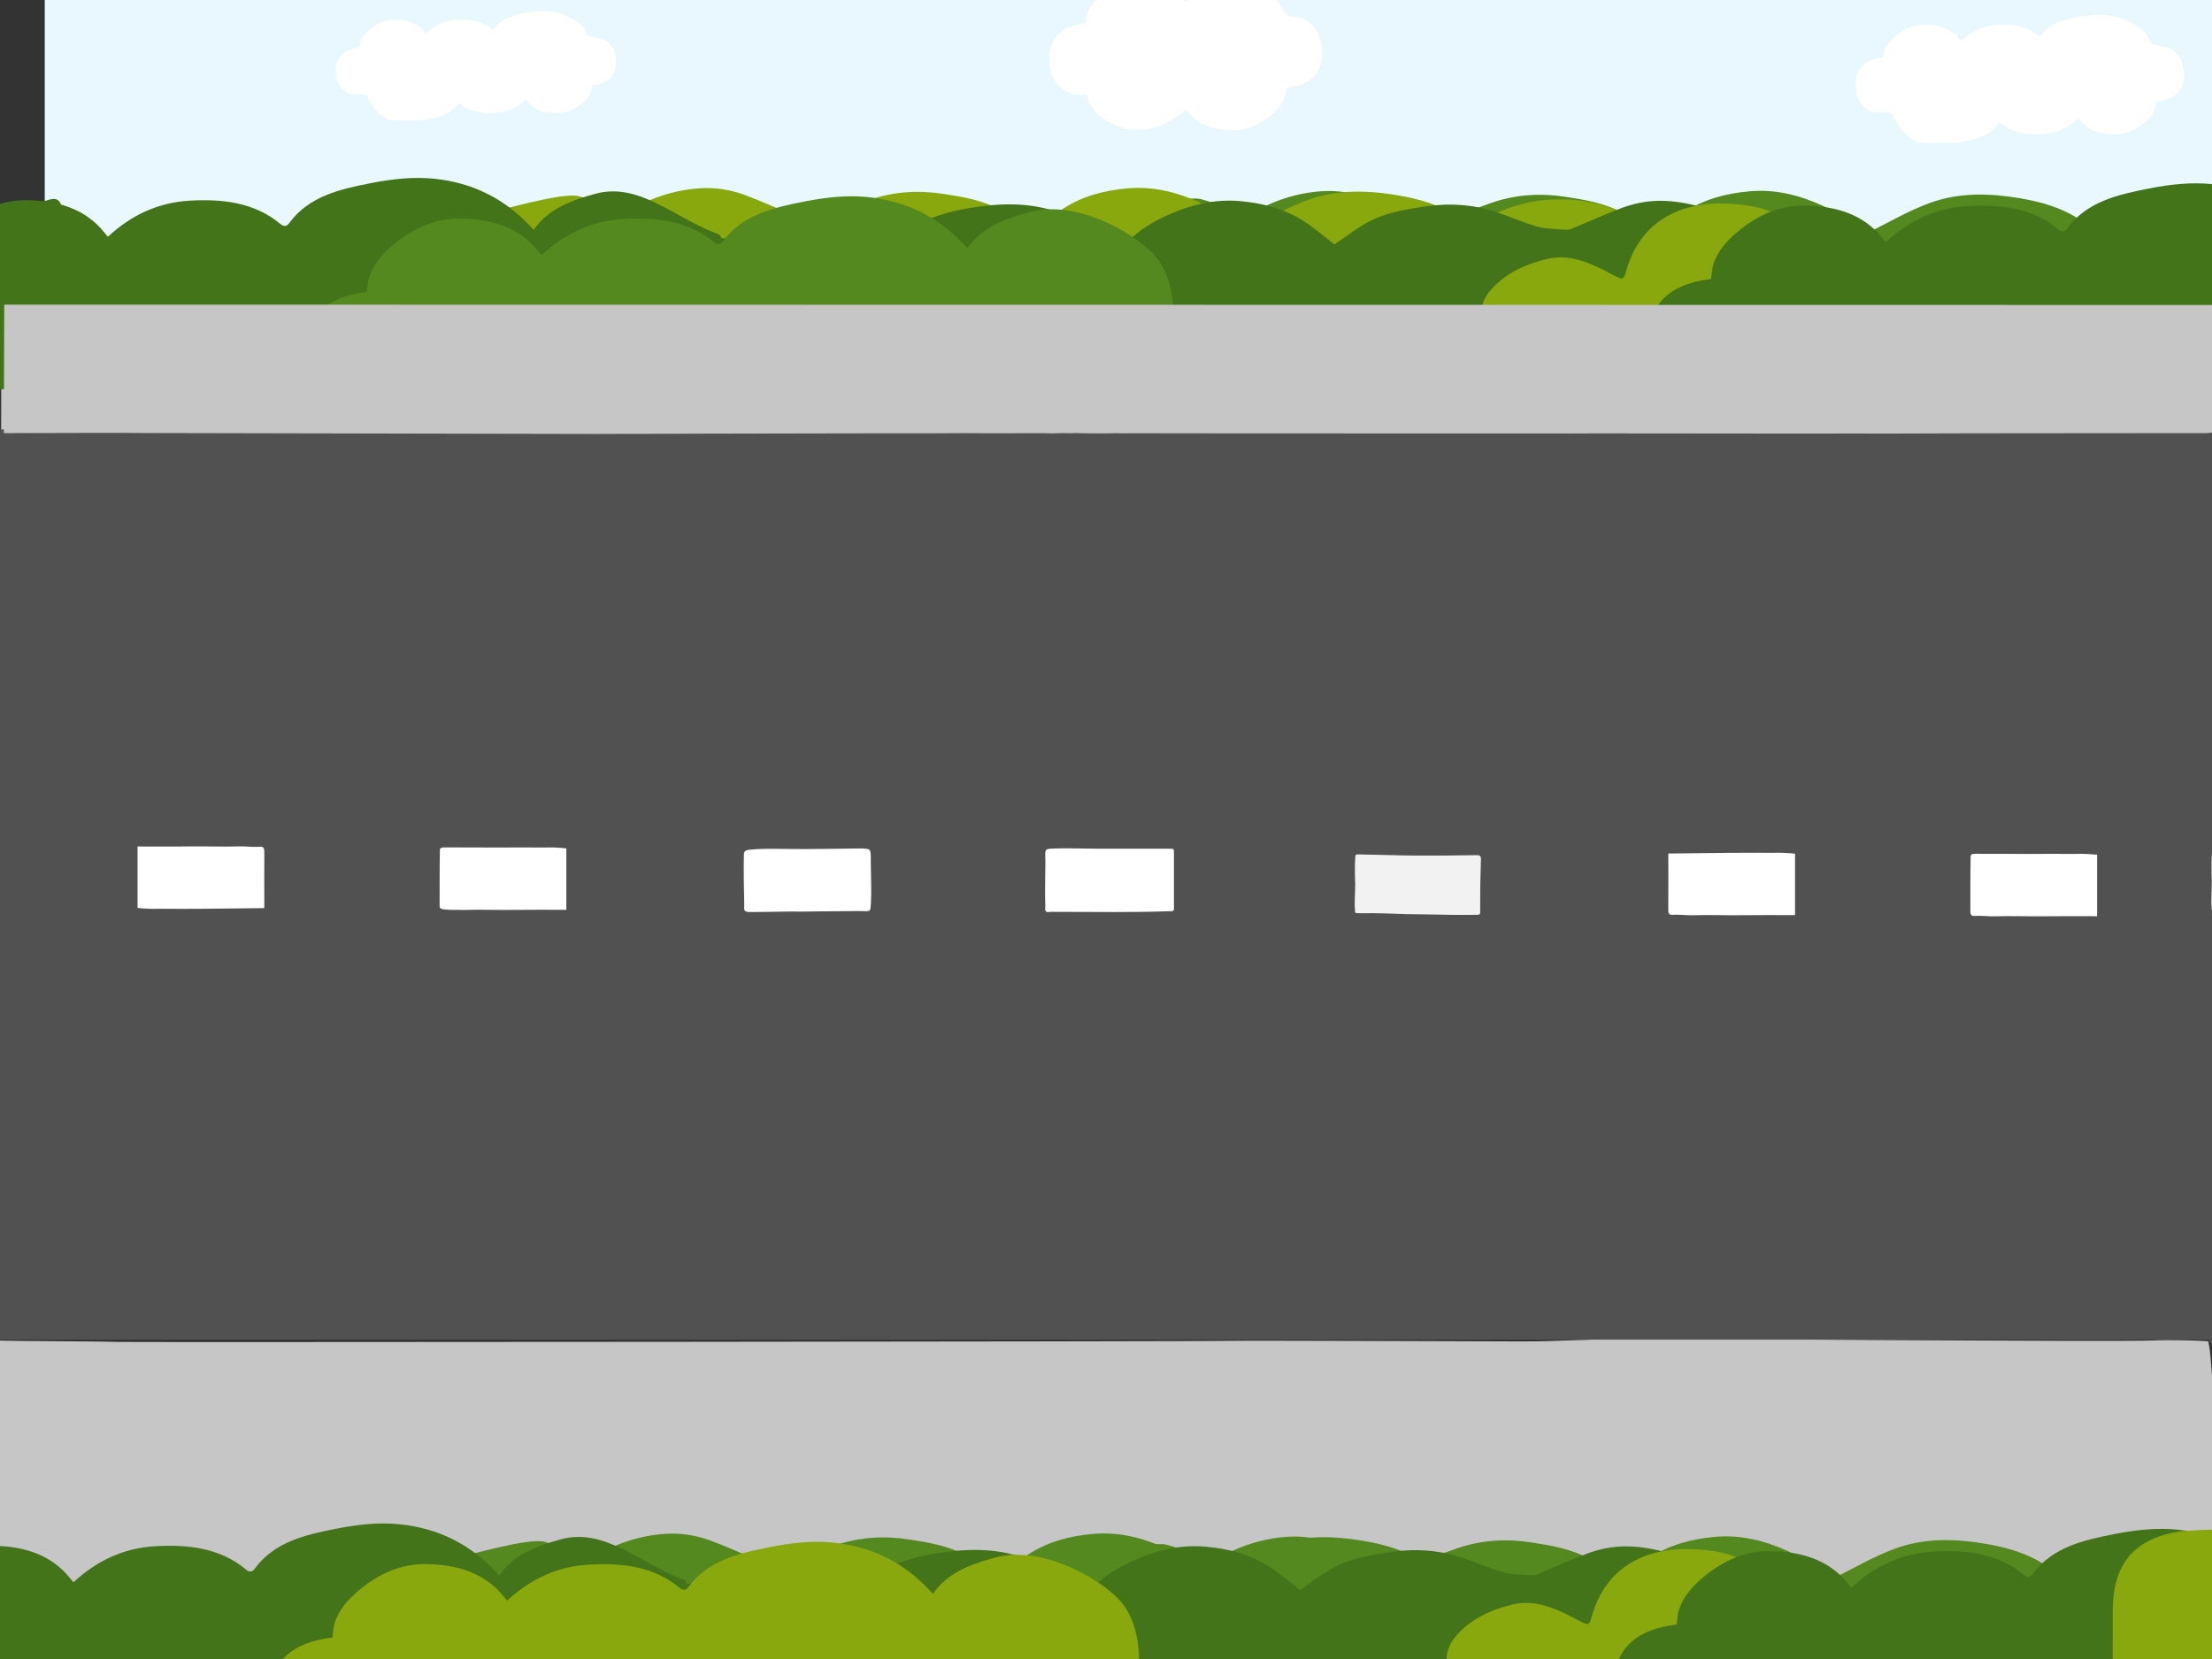 <?xml version="1.0" encoding="utf-8"?>
<!-- Generator: Adobe Illustrator 16.0.4, SVG Export Plug-In . SVG Version: 6.00 Build 0)  -->
<!DOCTYPE svg PUBLIC "-//W3C//DTD SVG 1.0//EN" "http://www.w3.org/TR/2001/REC-SVG-20010904/DTD/svg10.dtd">
<svg version="1.0" xmlns="http://www.w3.org/2000/svg" xmlns:xlink="http://www.w3.org/1999/xlink" x="0px" y="0px" width="2048px"
	 height="1536px" viewBox="0 0 2048 1536" enable-background="new 0 0 2048 1536" xml:space="preserve">
<rect x="0" y="0" width="2048" height="1536" fill="#333333" stroke="none"/>
<g id="Layer_1">
	<g>
		<rect x="1974.198" y="-58.839" fill-rule="evenodd" clip-rule="evenodd" fill="#E9F8FF" width="2177.755" height="453.917"/>
	</g>
	<g>
		<g>
			<path fill-rule="evenodd" clip-rule="evenodd" fill="#88A80D" d="M1877.438,387.529c-2.73,1.6-4.702,2.753-7.527,4.409
				c-28.362-2.84-46.346-30.393-44.318-62.025c2.051-31.959,21.404-48.999,58.358-53.44c0.579-4.243,0.591-8.775,1.884-12.972
				c3.854-12.525,12.512-22.358,22.744-30.862c17.562-14.604,38.143-24.504,62.018-24.135c25.675,0.395,50.016,6.355,67.932,25.453
				c2.524,2.689,4.767,5.598,7.141,8.405c21.896-20.325,46.956-31.71,75.444-33.382c30.171-1.771,60.157,1.402,84.228,21.531
				c3.719,3.106,6.203,1.963,8.237-0.815c18.147-24.822,46.87-31.382,75.904-37.037c19.519-3.802,39.329-6.093,59.36-3.901
				c33.055,3.614,60.785,16.926,83.423,39.312c2.591,2.564,5.075,5.215,7.711,7.93c13.31-19.459,34.619-27.234,56.792-33.369
				c41.148-11.385,74.053,23.079,114.185,37.37c11.153,3.975,10.808,119.517,7.114,119.36
				C2604.983,358.803,1874.932,384.507,1877.438,387.529z"/>
		</g>
	</g>
	<g>
		<path fill-rule="evenodd" clip-rule="evenodd" fill="#C6C6C6" d="M2048.43,400.697c-4.347,0.026-8.692,0.069-13.042,0.075
			c-7.236,0.01-14.473-0.01-21.713-0.006c-29.359,0.014-160.553,0.101-173.594,0.149c-11.25,0.041-22.527,0.028-33.789,0.061
			c-16.451,0.046-32.891,0.134-49.346,0.159c-15.642,0.023-37.295-0.018-52.944-0.014c-16.233,0.004-26.467,0.026-42.701,0.043
			c-14.599,0.016-145.899-0.137-162.37-0.149c-7.596-0.005-15.191-0.036-22.779-0.023c-8.66,0.015-17.307,0.081-25.968,0.097
			c-6.049,0.01-12.105-0.037-18.162-0.04c-6.751-0.005-106.524-0.022-121.559-0.017c-13.522,0.005-27.041,0-40.562-0.006
			c-19.113-0.009-121.499-0.027-133.902-0.043c-6.663-0.01-80.301-0.09-86.014-0.098c-4.819-0.007-9.646,0.043-14.473,0.047
			c-1.333,0.002-2.674-0.07-4.988-0.137c-3.929,0.301-30.17,0.268-37.4-0.125c-1.784,0.178-3.242,0.324-6.817,0.129
			c-2.226-0.121-7.106-0.083-9.47,0.054c-4.705,0.271-8.195,0.07-12.327-0.04c-1.592-0.041-62.223,0.169-69.133-0.016
			c-3.885-0.104-8.548,0.005-12.856,0.023c-10.673,0.047-21.343,0.121-32.022,0.138c-11.22,0.017-22.468,0.007-33.668-0.046
			c-6.534-0.031-158.066,0.286-165.246,0.314c-14.468,0.058-28.931,0.128-43.406,0.168c-9.604,0.028-19.229,0.001-28.837,0.022
			c-10.328,0.022-20.646,0.081-30.974,0.107c-2.557,0.007-415.335-0.83-415.916-0.856c-7.019-0.326-107.75,0.031-113.769,0.045
			c-5.801,0.012-11.594,0.049-17.648,0.076c-0.1-0.188,0.482-118.789,0.377-118.99c16.786-0.063,2039.367,0.279,2046.829,0.3
			c1.543,0.005-1.009,118.35,0.507,118.422C2048.64,400.581,2048.536,400.639,2048.43,400.697z"/>
		<path fill-rule="evenodd" clip-rule="evenodd" fill="#C6C6C6" d="M-1.391,1241.142c19.863,0.688,92.368,0.621,110.41,1.309
			c9.954,0.383,1016.54-0.338,1032.645-1.042c8.678-0.388,229.17,0.464,266.973,0.568c32.775,0.093,65.568-2.172,98.357-2.65
			c16.068-0.227,456.328,3.265,487.115,1.741c14.477-0.722,35.568-0.067,49.863,0.645c7.105,0.356,18.04,368.734-0.699,357.146
			c-49.686,2.688-2017.474,2.736-2046.987,0C-4.219,1553.444-3.705,1334.444-1.391,1241.142z"/>
	</g>
	<g>
		<g>
			<path fill-rule="evenodd" clip-rule="evenodd" fill="#515151" d="M2064.759,398.052c0,280.941,0,561.373,0,842.264
				c-743.234,0-1486.16,0-2229.649,0c0-375.652,0.172-651.885,0.172-842.752C578.174,397.563,1321.088,398.052,2064.759,398.052z"/>
			<g>
				<g display="none">
					<path display="inline" fill-rule="evenodd" clip-rule="evenodd" fill="#FFFFFF" d="M1009.144,535.442
						c-9.045,0-14.502-0.049-23.699,0c-13.666,0.073-26.848-0.459-40.5,0c-23.881,0.805-48.874-0.758-72.751,0
						c-16.77,0.531-33.134-0.134-49.916,0c-22.701,0.183-54.798-0.016-77.499,0.152c-2.188,0.085-2.188,0.085-2.163-2
						c-0.287-3.949-0.056-14.096-0.255-17.793c-0.035-14.5-0.001-33,0.496-45.062c87.938-0.768,177.227,0.775,266.287,0
						C1009.833,491.761,1009.529,513.261,1009.144,535.442z"/>
					<path display="inline" fill-rule="evenodd" clip-rule="evenodd" fill="#FFFFFF" d="M1010.691,596.548
						c0,10.203,0.037,21.001-0.008,31.803c-0.037,8.858-0.264,17.718-0.221,26.576c0.022,5.363-1.411,6.633-6.296,6.537
						c-11.919-0.234-23.849-0.059-35.771-0.092c-22.068-0.062-44.136-0.125-66.203-0.238c-14.689-0.075-27.897,0.582-42.583,0.356
						c-19.004-0.288-38,0.171-57-0.021c-18.733-0.188-38.952-0.18-58.499-0.18c0-20.823,0-42.868,0-64.742
						C831.849,596.548,920.524,596.548,1010.691,596.548z"/>
					<path display="inline" fill-rule="evenodd" clip-rule="evenodd" fill="#FFFFFF" d="M1009.052,793.509
						c-9.085,0-18.036,0.215-27.274,0.264c-13.721,0.074-27.458-0.08-41.168,0.383c-23.982,0.809-48.222-1.354-72.199-0.592
						c-16.841,0.535-33.701,0.438-50.555,0.57c-22.798,0.186-44.017-0.875-66.813-0.707c-7.391,0.053-7.779-0.314-8.105-8.59
						c-0.148-3.725-0.117-7.457-0.317-11.174c-0.634-11.645,0.326-24.209,0.248-36.494c-0.018-2.809-1.167-9.742,4.242-8.564
						c88.306-0.772,172.504,0.977,261.942,0.195C1010.412,749.077,1007.643,772.546,1009.052,793.509z"/>
					<path display="inline" fill-rule="evenodd" clip-rule="evenodd" fill="#FFFFFF" d="M1002.276,858.36
						c4.175,0.154,6.994,0.9,6.87,5.9c-0.224,9.02,0.034,19.123-0.003,28.041c-0.038,8.959-0.12,15.439-0.077,24.398
						c0.024,5.424-1.412,6.709-6.306,6.611c-11.939-0.236-23.208,0.775-35.151,0.74c-22.105-0.062-44.514,0.592-66.619,0.479
						c-14.716-0.076-29.431-0.152-44.141-0.381c-19.035-0.291-38.066-0.883-57.1-1.076c-18.766-0.189-37.534-0.043-57.119-0.043
						c0-20.459,0-39.688,0-61.102c0-3.568,1.113-2.893,3.646-2.834C834.168,859.095,911.951,858.36,1002.276,858.36z"/>
					<path display="inline" fill-rule="evenodd" clip-rule="evenodd" fill="#FFFFFF" d="M742.804,1112.413
						c9.084,0.002,18.036-0.213,27.274-0.26c13.72-0.07,27.458,0.086,41.168-0.375c23.982-0.805,48.221,1.363,72.199,0.605
						c16.841-0.531,33.701-0.432,50.554-0.561c22.798-0.184,44.017,0.883,66.813,0.717c7.393-0.053,7.78,0.316,8.104,8.592
						c0.146,3.725,0.116,7.457,0.317,11.176c0.631,11.645-0.332,24.207-0.256,36.492c0.018,2.809,1.165,9.742-4.245,8.564
						c-88.306,0.756-172.503-1.008-261.941-0.242C741.435,1156.845,744.208,1133.376,742.804,1112.413z"/>
					<path display="inline" fill-rule="evenodd" clip-rule="evenodd" fill="#FFFFFF" d="M750.59,1050.563
						c-4.175-0.156-6.993-0.902-6.868-5.902c0.225-9.02-0.031-19.123,0.008-28.041c0.039-8.959,0.033-22.9-0.008-31.859
						c8.887-0.363,29.604,0.08,41.547,0.117c22.106,0.066,44.513-0.586,66.62-0.467c14.715,0.08,29.431,0.156,44.14,0.389
						c19.035,0.295,38.067,0.889,57.099,1.086c18.768,0.193,37.534,0.049,57.121,0.053c-0.005,20.459-0.007,39.688-0.012,61.104
						c0,3.566-1.113,2.891-3.646,2.832C918.698,1049.858,840.916,1050.579,750.59,1050.563z"/>
				</g>
				<g>
					<path fill-rule="evenodd" clip-rule="evenodd" fill="#F2F2F2" d="M1368.017,846.989c-19.535,0.307-29.453-0.121-50.633-0.441
						c-21.778-0.031-30.155-0.982-47.166-1.076c-2.707-0.014-10.996,0.236-13.719-0.041c-3.288-0.338-1.373-1.371-2.07-4.297
						c-0.468-3.785,0.285-15.453,0.307-23.443c-0.162-1.223-0.592-15.641-0.021-22.777c0.282-3.52-0.256-3.914,3.962-3.842
						c16.75,0.285,36.715,0.973,51.465,1.061c19.162,0.117,38.323-0.094,57.482-0.361c3.239-0.047,3.56,1.568,3.518,3.715
						c-0.169,8.539-0.507,17.074-0.63,25.615c-0.096,6.668,0.031,22.533-0.105,24.264
						C1370.267,847.095,1368.017,846.94,1368.017,846.989z"/>
					<path fill-rule="evenodd" clip-rule="evenodd" fill="#FFFFFF" d="M1544.61,790.231c19.098-0.113,38.126-0.531,56.167-0.607
						c13.974-0.057,25.65-0.195,40.333-0.002c6.794-0.254,13.334-0.057,20.833,0.777c0,19.01,0,37.211,0,56.896
						c-16.182,0-31.657-0.189-47.132,0.047c-17.112,0.258-30.923-0.463-48.034,0.055c-4.864,0.145-13.031-0.844-17.876-0.379
						c-3.26,0.311-4.316-0.951-4.291-4.43C1544.728,826.032,1544.61,808.81,1544.61,790.231z"/>
					<path fill-rule="evenodd" clip-rule="evenodd" fill="#FFFFFF" d="M1828.901,790.493c20.098-0.119,33.501,0.201,50.542,0.131
						c13.974-0.057,26.65-0.195,41.333-0.002c6.794-0.254,13.334-0.057,20.833,0.775c0,19.012,0,37.213,0,56.898
						c-16.182,0-31.657-0.189-47.132,0.047c-17.112,0.258-30.923-0.463-48.034,0.055c-4.864,0.145-13.031-0.844-17.876-0.379
						c-3.26,0.311-4.316-0.951-4.291-4.43c0.104-14.715-0.131-34.326,0.268-50.701
						C1824.594,790.839,1826.37,790.466,1828.901,790.493z"/>
					<path fill-rule="evenodd" clip-rule="evenodd" fill="#FFFFFF" d="M244.7,840.782c-19.098,0.113-37.126,0.531-55.167,0.605
						c-13.974,0.059-26.65,0.197-41.333,0.002c-6.794,0.254-13.334,0.057-20.833-0.775c0-19.01,0-37.211,0-56.896
						c16.182,0,31.657,0.189,47.132-0.047c17.112-0.258,30.923,0.463,48.034-0.055c4.864-0.145,13.031,0.844,17.876,0.379
						c3.26-0.311,4.316,0.951,4.291,4.43C244.583,804.981,244.7,822.204,244.7,840.782z"/>
					<path fill-rule="evenodd" clip-rule="evenodd" fill="#FFFFFF" d="M411.659,784.575c19.098-0.113,32.501,0.205,50.542,0.131
						c13.974-0.057,26.65-0.195,41.333-0.002c6.794-0.254,13.334-0.057,20.833,0.775c0,19.012,0,37.213,0,56.898
						c-16.182,0-31.657-0.189-47.132,0.047c-17.112,0.258-30.923-0.463-48.034,0.055c-19.959,0.02-22.173-0.48-22.173-3.182
						c0.104-14.715-0.125-35.953,0.273-52.328C407.352,784.921,409.128,784.548,411.659,784.575z"/>
				</g>
				<path fill-rule="evenodd" clip-rule="evenodd" fill="#FFFFFF" d="M696.39,844.388c-9.326,0.34-7.074-1.869-7.37-8.867
					c-0.339-11.496-0.563-31.482-0.331-41.875c0.04-4.453-0.256-6.371,5.202-6.932c15.699-1.611,33.497-0.391,53.374-0.621
					c8.996-0.104,13.121-0.152,22.746-0.209c5.129-0.029,22.13-0.248,27.373-0.373c10.925,0.621,8.374-0.098,8.968,19.812
					c0.205,6.883,0.479,23.586-0.008,30.459c-0.693,9.871,0.746,7.551-15.079,7.736c-20.832,0.078-45.33,0.525-51.457,0.52
					C735.915,843.61,713.562,844.421,696.39,844.388z"/>
				<path fill-rule="evenodd" clip-rule="evenodd" fill="#FFFFFF" d="M1086.909,789.261c0,16.045,0.066,30.852,0.011,46.5
					c-0.031,9.121,0.855,7.686-6.024,7.936c-33.47,1.203-65.165,0.535-107.799,0.535c-6.627,1.279-5.302-2.221-5.302-5.471
					c-0.45-13.51,0-23.016,0.037-37.418c0.389-12.59-1.982-15.223,4.822-15.578c14.359-0.75,30.307,0,43.297,0
					c21.648,0,46.252,0,65.828,0C1086.942,785.765,1086.942,785.765,1086.909,789.261z"/>
			</g>
		</g>
		<rect x="41.412" y="-60.02" fill-rule="evenodd" clip-rule="evenodd" fill="#E9F8FF" width="2177.755" height="453.917"/>
		<g>
			<g>
				<path fill-rule="evenodd" clip-rule="evenodd" fill="#FFFFFF" d="M1019.599,87.683c-1.565,0.916-21.083-0.949-22.702,0
					c-16.256-1.628-26.562-17.419-25.4-35.548c1.176-18.316,12.268-28.083,33.447-30.628c0.332-2.432,0.338-5.03,1.08-7.435
					c2.209-7.179,7.17-12.814,13.035-17.688c10.064-8.37,21.859-14.043,35.543-13.832c14.715,0.226,28.665,3.643,38.934,14.588
					c1.446,1.541,2.731,3.208,4.092,4.817c12.549-11.648,26.912-18.173,43.238-19.132c17.293-1.015,24.718,3.143,38.514,14.679
					c2.131,1.78,52.561,66.216,12.158,75.979C1184.241,75.247,1018.162,85.95,1019.599,87.683z"/>
				<path fill-rule="evenodd" clip-rule="evenodd" fill="#FFFFFF" d="M1173.261,9.539c1.565-0.917,23.804,6.877,25.423,5.928
					c16.255,1.627,26.562,17.419,25.4,35.548c-1.176,18.316-12.268,28.082-33.447,30.627c-0.332,2.433-0.338,5.029-1.08,7.435
					c-2.209,7.179-7.17,12.814-13.035,17.688c-10.064,8.369-21.859,14.044-35.543,13.832c-14.715-0.226-28.665-3.643-38.934-14.588
					c-1.446-1.541-2.731-3.207-4.092-4.816c-12.55,11.648-26.912,18.174-43.239,19.131c-17.292,1.016-47.903-11.926-49.433-37.955
					c-2.131-1.779,30.324-39.773,22.937-59.849C1025.626,15.476,1166.383-4.126,1173.261,9.539z"/>
			</g>
			<g>
				<path fill-rule="evenodd" clip-rule="evenodd" fill="#FFFFFF" d="M342.695,87.583c-1.033,0.605-13.926-0.627-14.995,0
					c-10.737-1.074-17.546-11.506-16.778-23.48c0.777-12.099,8.104-18.55,22.094-20.231c0.219-1.606,0.224-3.322,0.713-4.911
					c1.459-4.742,4.736-8.464,8.61-11.684c6.649-5.528,14.44-9.276,23.478-9.137c9.721,0.149,18.936,2.406,25.718,9.636
					c0.956,1.018,1.804,2.119,2.703,3.182c8.29-7.694,17.776-12.004,28.562-12.638c11.422-0.67,22.773,0.531,31.886,8.151
					c1.408,1.176,2.349,0.743,3.118-0.309c6.871-9.397,17.744-11.88,28.736-14.021c7.389-1.439,14.889-2.307,22.472-1.477
					c12.514,1.368,23.012,6.407,31.581,14.882c0.981,0.971,22.43,43.15-4.259,49.599C531.514,76.312,341.747,86.439,342.695,87.583z
					"/>
				<path fill-rule="evenodd" clip-rule="evenodd" fill="#FFFFFF" d="M536.753,31.424c1.034-0.605,15.724,4.543,16.793,3.916
					c10.737,1.075,17.545,11.506,16.778,23.482c-0.777,12.098-8.104,18.549-22.094,20.23c-0.219,1.606-0.224,3.322-0.713,4.911
					c-1.459,4.741-4.736,8.464-8.61,11.683c-6.649,5.529-14.44,9.277-23.478,9.137c-9.721-0.148-18.936-2.406-25.718-9.635
					c-0.956-1.02-1.805-2.119-2.703-3.182c-8.29,7.693-17.776,12.004-28.562,12.637c-11.422,0.67-22.773-0.531-31.886-8.151
					c-1.408-1.176-2.349-0.743-3.118,0.31c-6.871,9.396-17.744,11.879-28.736,14.021c-7.389,1.438-27.402,0.938-34.985,0.108
					c-17.026-9.055-15.442-18.342-24.013-26.816c-0.98-0.971-1.922-1.974-2.919-3.002c-21.843-13.253-9.953-4.021-14.833-17.281
					C316.245,59.138,532.21,22.397,536.753,31.424z"/>
			</g>
			<g>
				<path fill-rule="evenodd" clip-rule="evenodd" fill="#FFFFFF" d="M1755.172,104.256c-1.211,0.71-16.327-0.735-17.581,0
					c-12.589-1.261-20.571-13.49-19.672-27.53c0.912-14.186,9.501-21.749,25.904-23.721c0.257-1.883,0.262-3.895,0.836-5.757
					c1.711-5.56,5.553-9.924,10.096-13.699c7.796-6.482,16.931-10.876,27.525-10.712c11.397,0.175,22.201,2.821,30.153,11.297
					c1.121,1.194,2.115,2.485,3.169,3.731c9.721-9.021,20.843-14.075,33.487-14.817c13.392-0.786,26.701,0.623,37.385,9.557
					c1.651,1.378,2.754,0.871,3.657-0.362c8.054-11.018,20.803-13.929,33.689-16.44c8.664-1.687,17.457-2.704,26.349-1.731
					c14.672,1.604,26.98,7.512,37.028,17.449c1.149,1.139,26.296,50.591-4.994,58.153
					C1976.555,91.04,1754.061,102.915,1755.172,104.256z"/>
				<path fill-rule="evenodd" clip-rule="evenodd" fill="#FFFFFF" d="M1982.696,38.411c1.212-0.71,18.435,5.326,19.689,4.591
					c12.589,1.26,20.57,13.491,19.671,27.53c-0.909,14.186-9.501,21.749-25.903,23.721c-0.258,1.883-0.262,3.895-0.836,5.758
					c-1.712,5.56-5.554,9.924-10.095,13.697c-7.795,6.482-16.93,10.877-27.528,10.713c-11.395-0.175-22.198-2.82-30.151-11.297
					c-1.12-1.195-2.116-2.484-3.169-3.73c-9.719,9.021-20.843,14.074-33.486,14.816c-13.393,0.786-26.702-0.623-37.386-9.557
					c-1.651-1.379-2.754-0.872-3.656,0.361c-8.056,11.018-20.804,13.93-33.692,16.439c-8.662,1.688-32.128,1.101-41.019,0.128
					c-19.963-10.618-18.105-21.505-28.153-31.441c-1.15-1.139-2.254-2.314-3.423-3.521c-25.609-15.538-11.669-4.714-17.391-20.262
					C1724.16,70.903,1977.37,27.828,1982.696,38.411z"/>
			</g>
		</g>
		<g>
			<path fill-rule="evenodd" clip-rule="evenodd" fill="#437419" d="M-572.981,369.566c-2.73,1.6-4.702,2.753-7.527,4.409
				c-28.362-2.84-46.346-30.393-44.318-62.025c2.051-31.959,21.404-48.998,58.358-53.441c0.579-4.242,0.591-8.774,1.884-12.971
				c3.854-12.525,12.512-22.359,22.744-30.861c17.562-14.604,38.143-24.505,62.018-24.136c25.675,0.396,50.016,6.354,67.932,25.452
				c2.524,2.689,4.767,5.6,7.141,8.406c21.896-20.326,46.956-31.71,75.444-33.381c30.171-1.771,60.157,1.401,84.228,21.529
				c3.719,3.107,6.203,1.965,8.237-0.814c18.147-24.822,46.87-31.383,75.904-37.037c19.519-3.802,39.329-6.094,59.36-3.902
				c33.055,3.615,60.785,16.928,83.423,39.314c2.591,2.562,5.075,5.214,7.711,7.929c13.31-19.46,34.619-27.234,56.792-33.369
				C87.497,173.284,2.595,358.827-1.099,358.671C-14.183,358.112-575.488,366.544-572.981,369.566z"/>
		</g>
		<g>
			<path fill-rule="evenodd" clip-rule="evenodd" fill="#53891F" d="M1044.362,372.763c15.116,26.927-26.675-170.628-19.179-172.23
				c14.951-3.197,71.774-20.105,86.721-16.166c12.617,3.325,24.825,8.524,36.806,13.842c3.582,1.592,5.675,1.838,8.844-0.031
				c20.607-12.149,42.703-19.646,66.646-21.156c14.248-0.9,28.207,1.328,41.445,6.21c16.075,5.929,31.643,13.253,47.542,19.693
				c2.41,0.979,5.452,0.784,8.152,0.545c7.818-0.688,15.914-0.626,23.344-2.782c12.603-3.653,24.684-9.059,37.146-13.236
				c22.092-7.408,44.55-8.791,67.704-5.209c18.382,2.844,36.602,5.818,52.947,15c10.448,5.871,20.004,13.352,29.749,19.969
				c8.68-6.648,17.988-14.762,28.232-21.402c17.873-11.585,37.764-16.744,59.044-18.674c23.89-2.165,45.812,3.369,67.106,12.92
				c13.508,6.052,26.2,13.671,36.771,24.316c2.6,2.615,4.437,1.924,7.402,0.438c18.666-9.354,36.914-20.021,56.43-27.08
				c26.784-9.685,54.868-8.939,82.854-4.22c19.714,3.323,38.603,8.673,55.509,19.817c1.472,0.971,3.293,1.793,4.204,3.182
				c5.114,7.791,10.415,4.733,16.55,1.179c31.491-18.259,65.317-24.479,101.083-18.006c17.011,3.079,33.228,8.643,46.446,20.849
				c1.4,1.291,4.802,1.331,6.914,0.709c8.825-2.596,17.383-6.184,26.286-8.436c12.958-3.277,25.706-0.251,38.394,2.678
				c15.308,3.531,27.132,13.289,38.969,22.6c9.4,7.398,15.261,18.275,17.704,29.781c3.701,17.476,5.74,35.33,7.952,53.09
				c0.518,4.184-0.551,8.823-1.894,12.921c-1.475,4.511,0.076,7.377,2.619,10.829c11.027,14.955,11.431,38.51-2.595,51.035
				c-2.662,2.374-6.292,3.939-9.741,4.986c-1.509,0.46-4.641-0.855-5.31-2.223C2212.459,387.065,1039.869,374.171,1044.362,372.763z
				"/>
			<path fill-rule="evenodd" clip-rule="evenodd" fill="#88A80D" d="M468.346,370.05c15.117,26.927-26.675-170.627-19.179-172.229
				c14.95-3.198,71.774-20.106,86.721-16.167c12.616,3.326,24.825,8.525,36.806,13.842c3.582,1.592,5.675,1.838,8.844-0.031
				c20.607-12.148,42.703-19.646,66.646-21.156c14.248-0.899,28.207,1.329,41.445,6.211c16.074,5.928,31.643,13.253,47.543,19.693
				c2.41,0.979,5.451,0.783,8.15,0.545c7.82-0.689,15.914-0.627,23.346-2.783c12.602-3.652,24.682-9.058,37.146-13.236
				c22.092-7.408,44.549-8.79,67.703-5.209c18.381,2.845,36.602,5.818,52.947,15c10.448,5.872,20.004,13.352,29.75,19.969
				c8.678-6.648,17.987-14.762,28.231-21.402c17.874-11.584,37.764-16.743,59.044-18.673c23.891-2.165,45.812,3.368,67.105,12.919
				c13.509,6.053,26.201,13.672,36.772,24.316c2.6,2.615,4.437,1.925,7.402,0.438c18.666-9.354,36.914-20.021,56.43-27.08
				c26.784-9.684,54.868-8.938,82.854-4.219c19.714,3.322,38.603,8.672,55.509,19.817c1.472,0.97,3.293,1.792,4.204,3.181
				c5.114,7.791,10.415,4.734,16.55,1.18c31.491-18.26,65.317-24.479,101.083-18.006c17.011,3.078,33.228,8.643,46.446,20.848
				c1.4,1.291,4.802,1.332,6.914,0.71c8.825-2.596,17.384-6.185,26.286-8.437c12.958-3.277,25.706-0.25,38.395,2.678
				c15.307,3.531,27.131,13.289,38.969,22.601c9.399,7.398,15.26,18.275,17.703,29.781c3.701,17.476,5.74,35.33,7.952,53.089
				c0.518,4.184-0.551,8.824-1.894,12.922c-1.475,4.51,0.076,7.377,2.619,10.828c11.027,14.955,11.431,38.51-2.595,51.036
				c-2.662,2.374-6.292,3.939-9.741,4.986c-1.509,0.46-4.641-0.855-5.31-2.224C1636.442,384.353,463.852,371.458,468.346,370.05z"/>
			<path fill-rule="evenodd" clip-rule="evenodd" fill="#437419" d="M554.636,397.585c-0.669,1.368-3.801,2.683-5.31,2.224
				c-3.449-1.047-7.079-2.613-9.741-4.986c-14.025-12.526-13.622-36.081-2.595-51.036c2.543-3.452,4.094-6.318,2.619-10.829
				c-1.343-4.098-2.411-8.737-1.894-12.921c2.212-17.76,4.251-35.614,7.952-53.09c2.443-11.506,8.304-22.383,17.703-29.781
				c11.838-9.311,23.662-19.068,38.969-22.6c12.688-2.929,25.437-5.955,38.395-2.678c8.902,2.252,17.461,5.84,26.286,8.436
				c2.112,0.622,5.514,0.582,6.914-0.709c13.219-12.206,29.436-17.77,46.446-20.849c35.766-6.474,69.592-0.253,101.083,18.006
				c6.135,3.555,11.436,6.612,16.55-1.179c0.911-1.389,2.732-2.211,4.204-3.182c16.906-11.145,35.795-16.494,55.509-19.817
				c27.985-4.72,56.069-5.465,82.854,4.22c19.516,7.059,37.765,17.726,56.43,27.08c2.966,1.486,4.802,2.178,7.402-0.438
				c10.571-10.646,23.264-18.265,36.772-24.316c21.294-9.551,43.215-15.085,67.105-12.92c21.28,1.93,41.171,7.089,59.044,18.674
				c10.244,6.641,19.553,14.754,28.232,21.402c9.745-6.617,19.301-14.098,29.749-19.969c16.346-9.182,34.565-12.156,52.947-15
				c23.154-3.582,45.612-2.199,67.704,5.209c12.463,4.178,24.544,9.583,37.146,13.236c7.43,2.156,15.525,2.094,23.344,2.782
				c2.7,0.239,5.742,0.435,8.152-0.545c15.899-6.44,31.467-13.765,47.542-19.693c13.238-4.882,27.197-7.11,41.446-6.21
				c23.941,1.51,46.039,9.007,66.645,21.156c3.17,1.869,5.262,1.623,8.846,0.031c11.98-5.317,24.188-10.517,36.805-13.842
				c14.946-3.939,30.22-1.346,45.17,1.852c7.496,1.603,7.256,213.472,22.372,186.545
				C1727.928,383.257,555.338,396.15,554.636,397.585z"/>
			<path fill-rule="evenodd" clip-rule="evenodd" fill="#437419" d="M-68.348,364.349c-2.73,1.6-4.702,2.753-7.527,4.409
				c-28.362-2.84-46.346-30.393-44.318-62.025c2.051-31.959,21.404-48.999,58.358-53.44c0.579-4.243,0.591-8.775,1.884-12.972
				c3.854-12.525,12.512-22.358,22.744-30.862c17.562-14.604,38.143-24.504,62.018-24.135c25.675,0.395,50.016,6.355,67.932,25.453
				c2.524,2.689,4.767,5.598,7.141,8.405c21.896-20.325,46.956-31.71,75.444-33.382c30.171-1.771,60.157,1.402,84.228,21.531
				c3.719,3.106,6.203,1.963,8.237-0.815c18.147-24.822,46.87-31.382,75.904-37.037c19.519-3.802,39.329-6.093,59.36-3.901
				c33.055,3.614,60.785,16.926,83.423,39.312c2.591,2.564,5.075,5.215,7.711,7.93c13.31-19.459,34.619-27.234,56.792-33.369
				c41.148-11.385,74.053,23.079,114.185,37.37c11.153,3.975,10.808,119.517,7.114,119.36
				C659.197,335.622-70.854,361.326-68.348,364.349z"/>
			<path fill-rule="evenodd" clip-rule="evenodd" fill="#53891F" d="M333.181,381.349c-2.73,1.6-4.702,2.754-7.527,4.41
				c-28.362-2.84-46.346-30.393-44.318-62.025c2.051-31.959,21.404-49,58.358-53.441c0.579-4.242,0.591-8.775,1.884-12.971
				c3.854-12.525,12.512-22.359,22.744-30.863c17.562-14.604,38.143-24.504,62.018-24.135c25.675,0.395,50.016,6.355,67.932,25.453
				c2.524,2.689,4.767,5.598,7.141,8.406c21.896-20.326,46.956-31.711,75.444-33.383c30.171-1.771,60.157,1.402,84.228,21.531
				c3.719,3.107,6.203,1.963,8.237-0.814c18.147-24.822,46.87-31.383,75.904-37.037c19.519-3.803,39.329-6.094,59.36-3.902
				c33.055,3.615,60.785,16.926,83.423,39.312c2.591,2.564,5.075,5.215,7.711,7.93c13.31-19.459,34.619-27.234,56.792-33.369
				c41.148-11.385,91.656,15.37,114.185,37.371c37.472,37.92,10.808,119.516,7.114,119.359
				C1060.726,352.622,330.674,378.327,333.181,381.349z"/>
			<path fill-rule="evenodd" clip-rule="evenodd" fill="#88A80D" d="M1679.325,233.96c16.424-7.852,22.482,148.268-41.013,133.897
				c-45.661-10.34-243.619-33.204-238.353-37.677c-3.149-2.58-6.041-5.082-9.107-7.418c-21.538-16.423-25.686-36.547-10.833-53.978
				c12.547-14.718,30.879-23.899,52.208-29.031c21.213-5.108,40.756,3.917,59.15,13.677c11.754,6.232,11.709,6.28,14.471-3.337
				c12.065-42.206,48.022-69.127,111.701-59.892C1646.021,194.325,1664.117,206.888,1679.325,233.96z"/>
			<path fill-rule="evenodd" clip-rule="evenodd" fill="#437419" d="M1577.743,369.349c-2.73,1.6-4.702,2.754-7.527,4.41
				c-28.362-2.841-46.346-30.393-44.318-62.026c2.051-31.958,21.404-48.998,58.358-53.44c0.579-4.242,0.591-8.775,1.884-12.971
				c3.854-12.525,12.512-22.359,22.744-30.862c17.562-14.604,38.143-24.505,62.018-24.136c25.675,0.396,50.016,6.355,67.932,25.453
				c2.524,2.689,4.767,5.599,7.141,8.406c21.896-20.326,46.956-31.711,75.444-33.382c30.171-1.771,60.157,1.401,84.228,21.53
				c3.719,3.107,6.203,1.964,8.237-0.814c18.147-24.822,46.87-31.383,75.904-37.037c19.519-3.803,39.329-6.094,59.36-3.902
				c33.055,3.615,60.785,16.927,83.423,39.313c2.591,2.563,5.075,5.214,7.711,7.929c13.31-19.459,34.619-27.234,56.792-33.369
				c41.148-11.384-43.754,174.16-47.447,174.004C2136.542,357.895,1575.236,366.327,1577.743,369.349z"/>
		</g>
		<g>
			<path fill-rule="evenodd" clip-rule="evenodd" fill="#C6C6C6" d="M2050.953,400.949c-4.347,0.026-8.692,0.069-13.042,0.075
				c-7.236,0.01-14.473-0.01-21.713-0.006c-29.359,0.014-160.553,0.101-173.594,0.149c-11.25,0.041-22.527,0.028-33.789,0.061
				c-16.451,0.046-32.891,0.134-49.346,0.159c-15.642,0.023-37.295-0.018-52.944-0.014c-16.233,0.004-26.467,0.026-42.701,0.043
				c-14.599,0.016-145.899-0.137-162.37-0.149c-7.596-0.005-15.191-0.036-22.779-0.023c-8.66,0.015-17.307,0.081-25.968,0.097
				c-6.049,0.01-12.105-0.037-18.162-0.04c-6.751-0.005-106.524-0.022-121.559-0.017c-13.522,0.005-27.041,0-40.562-0.006
				c-19.113-0.009-121.499-0.027-133.902-0.043c-6.663-0.01-80.301-0.09-86.014-0.098c-4.819-0.007-9.646,0.043-14.473,0.047
				c-1.333,0.002-2.674-0.07-4.988-0.137c-3.929,0.301-30.17,0.268-37.4-0.125c-1.783,0.178-3.242,0.324-6.816,0.129
				c-2.227-0.121-7.107-0.083-9.471,0.054c-4.705,0.271-8.195,0.07-12.327-0.04c-1.593-0.041-62.224,0.169-69.134-0.016
				c-3.885-0.104-8.548,0.005-12.855,0.023c-10.674,0.047-21.343,0.121-32.021,0.138c-11.221,0.017-22.469,0.007-33.669-0.046
				c-6.534-0.031-158.066,0.286-165.245,0.314c-14.469,0.058-28.932,0.128-43.406,0.168c-9.604,0.028-19.23,0.001-28.838,0.022
				c-10.328,0.022-20.646,0.081-30.975,0.107c-2.557,0.007-415.335-0.83-415.916-0.856c-7.018-0.326-107.75,0.031-113.768,0.045
				c-5.801,0.012-11.594,0.049-17.648,0.076c-0.1-0.188,0.482-118.789,0.377-118.99c16.785-0.062,2039.367,0.279,2046.829,0.301
				c1.543,0.005-1.009,118.35,0.507,118.422C2051.163,400.833,2051.06,400.891,2050.953,400.949z"/>
		</g>
		<g>
			<path fill-rule="evenodd" clip-rule="evenodd" fill="#53891F" d="M1012.488,1618.556
				c15.116,26.928-26.675-170.627-19.179-172.229c14.951-3.199,71.774-20.107,86.721-16.168
				c12.617,3.326,24.825,8.525,36.806,13.842c3.582,1.592,5.675,1.838,8.844-0.031c20.607-12.148,42.703-19.645,66.646-21.156
				c14.248-0.898,28.207,1.33,41.445,6.211c16.075,5.93,31.643,13.254,47.542,19.693c2.41,0.98,5.452,0.785,8.152,0.545
				c7.818-0.688,15.914-0.627,23.344-2.781c12.603-3.654,24.684-9.059,37.146-13.238c22.092-7.408,44.55-8.789,67.704-5.209
				c18.382,2.846,36.602,5.818,52.947,15.002c10.448,5.871,20.004,13.35,29.749,19.969c8.68-6.648,17.988-14.764,28.232-21.404
				c17.873-11.584,37.764-16.742,59.044-18.672c23.89-2.166,45.812,3.367,67.106,12.918c13.508,6.053,26.2,13.672,36.771,24.316
				c2.6,2.615,4.437,1.926,7.402,0.438c18.666-9.354,36.914-20.02,56.43-27.08c26.784-9.684,54.868-8.938,82.854-4.219
				c19.714,3.322,38.603,8.674,55.509,19.818c1.472,0.971,3.293,1.793,4.204,3.182c5.114,7.791,10.415,4.732,16.55,1.178
				c31.491-18.258,65.317-24.479,101.083-18.006c17.011,3.08,33.228,8.643,46.446,20.848c1.4,1.291,4.802,1.332,6.914,0.711
				c8.825-2.596,17.384-6.184,26.286-8.436c12.958-3.277,25.705-0.252,38.395,2.678c15.307,3.529,27.131,13.287,38.969,22.6
				c9.399,7.398,15.26,18.275,17.703,29.781c3.701,17.475,5.74,35.33,7.952,53.088c0.518,4.184-0.551,8.824-1.894,12.922
				c-1.475,4.512,0.076,7.377,2.619,10.83c11.027,14.955,11.431,38.508-2.595,51.035c-2.662,2.373-6.292,3.939-9.741,4.986
				c-1.509,0.459-4.641-0.855-5.31-2.223C2180.585,1632.858,1007.995,1619.964,1012.488,1618.556z"/>
			<path fill-rule="evenodd" clip-rule="evenodd" fill="#53891F" d="M436.472,1615.845c15.117,26.926-26.675-170.629-19.179-172.23
				c14.95-3.197,71.774-20.105,86.721-16.166c12.616,3.324,24.825,8.523,36.806,13.842c3.582,1.592,5.675,1.838,8.844-0.031
				c20.607-12.15,42.703-19.646,66.646-21.156c14.248-0.9,28.207,1.328,41.445,6.209c16.074,5.93,31.643,13.254,47.543,19.693
				c2.41,0.98,5.451,0.785,8.15,0.545c7.82-0.688,15.914-0.625,23.346-2.781c12.602-3.654,24.682-9.059,37.146-13.236
				c22.092-7.408,44.549-8.791,67.703-5.209c18.381,2.844,36.602,5.818,52.947,15c10.448,5.871,20.004,13.352,29.75,19.969
				c8.678-6.648,17.987-14.762,28.231-21.402c17.874-11.586,37.764-16.744,59.044-18.674c23.891-2.166,45.812,3.369,67.105,12.92
				c13.509,6.051,26.201,13.67,36.772,24.316c2.6,2.615,4.437,1.924,7.402,0.438c18.666-9.355,36.914-20.021,56.43-27.08
				c26.784-9.686,54.868-8.939,82.854-4.221c19.714,3.324,38.603,8.674,55.509,19.818c1.472,0.971,3.293,1.793,4.204,3.182
				c5.114,7.791,10.415,4.732,16.55,1.178c31.491-18.258,65.317-24.479,101.083-18.006c17.011,3.08,33.228,8.643,46.446,20.85
				c1.4,1.291,4.802,1.33,6.914,0.709c8.825-2.596,17.384-6.184,26.286-8.436c12.958-3.277,25.706-0.252,38.395,2.678
				c15.307,3.531,27.131,13.289,38.969,22.6c9.399,7.398,15.26,18.275,17.703,29.781c3.701,17.475,5.74,35.33,7.952,53.09
				c0.518,4.184-0.551,8.822-1.894,12.92c-1.475,4.512,0.076,7.377,2.619,10.83c11.027,14.955,11.431,38.51-2.595,51.035
				c-2.662,2.373-6.292,3.939-9.741,4.986c-1.509,0.459-4.641-0.855-5.31-2.223
				C1604.568,1630.147,431.978,1617.253,436.472,1615.845z"/>
			<path fill-rule="evenodd" clip-rule="evenodd" fill="#437419" d="M522.762,1643.38c-0.669,1.367-3.801,2.682-5.31,2.223
				c-3.449-1.047-7.079-2.613-9.741-4.986c-14.025-12.527-13.622-36.08-2.595-51.035c2.543-3.453,4.094-6.318,2.619-10.83
				c-1.343-4.098-2.411-8.738-1.894-12.922c2.212-17.758,4.251-35.613,7.952-53.088c2.443-11.506,8.304-22.383,17.703-29.781
				c11.838-9.312,23.662-19.07,38.969-22.6c12.688-2.93,25.437-5.955,38.395-2.678c8.902,2.252,17.461,5.84,26.286,8.436
				c2.112,0.621,5.514,0.58,6.914-0.711c13.219-12.205,29.436-17.768,46.446-20.848c35.766-6.473,69.592-0.252,101.083,18.006
				c6.135,3.555,11.436,6.613,16.55-1.178c0.911-1.389,2.732-2.211,4.204-3.182c16.906-11.145,35.795-16.496,55.509-19.818
				c27.985-4.719,56.069-5.465,82.854,4.219c19.516,7.061,37.765,17.727,56.43,27.08c2.966,1.488,4.802,2.178,7.402-0.438
				c10.571-10.645,23.264-18.264,36.772-24.316c21.294-9.551,43.215-15.084,67.105-12.918c21.28,1.93,41.171,7.088,59.044,18.672
				c10.244,6.641,19.553,14.756,28.232,21.404c9.745-6.619,19.301-14.098,29.749-19.969c16.346-9.184,34.565-12.156,52.947-15.002
				c23.154-3.58,45.612-2.199,67.704,5.209c12.463,4.18,24.544,9.584,37.146,13.238c7.43,2.154,15.525,2.094,23.344,2.781
				c2.7,0.24,5.742,0.436,8.152-0.545c15.899-6.439,31.467-13.764,47.542-19.693c13.238-4.881,27.197-7.109,41.446-6.211
				c23.941,1.512,46.039,9.008,66.645,21.156c3.17,1.869,5.262,1.623,8.846,0.031c11.98-5.316,24.188-10.516,36.805-13.842
				c14.946-3.939,30.22-1.346,45.17,1.854c7.496,1.602,7.256,213.471,22.372,186.543
				C1696.054,1629.05,523.464,1641.944,522.762,1643.38z"/>
			<path fill-rule="evenodd" clip-rule="evenodd" fill="#437419" d="M-100.222,1610.144c-2.73,1.6-4.702,2.752-7.527,4.408
				c-28.362-2.84-46.346-30.393-44.318-62.025c2.051-31.959,21.404-48.998,58.358-53.439c0.579-4.244,0.591-8.775,1.884-12.973
				c3.854-12.525,12.512-22.357,22.744-30.861c17.562-14.604,38.143-24.504,62.018-24.135c25.675,0.395,50.016,6.355,67.932,25.453
				c2.524,2.689,4.767,5.598,7.141,8.404c21.896-20.324,46.956-31.709,75.444-33.381c30.171-1.771,60.157,1.402,84.228,21.531
				c3.719,3.105,6.203,1.963,8.237-0.816c18.147-24.822,46.87-31.381,75.904-37.037c19.519-3.801,39.329-6.092,59.36-3.9
				c33.055,3.613,60.785,16.926,83.423,39.312c2.591,2.564,5.075,5.215,7.711,7.93c13.31-19.459,34.619-27.234,56.792-33.369
				c41.148-11.385,74.053,23.078,114.185,37.369c11.153,3.975,10.808,119.518,7.114,119.361
				C627.323,1581.417-102.729,1607.12-100.222,1610.144z"/>
			<path fill-rule="evenodd" clip-rule="evenodd" fill="#88A80D" d="M301.307,1627.144c-2.73,1.6-4.702,2.752-7.527,4.408
				c-28.362-2.84-46.346-30.393-44.318-62.025c2.051-31.959,21.404-48.998,58.358-53.439c0.579-4.244,0.591-8.775,1.884-12.973
				c3.854-12.525,12.512-22.357,22.744-30.861c17.562-14.604,38.143-24.504,62.018-24.135c25.675,0.395,50.016,6.355,67.932,25.453
				c2.524,2.689,4.767,5.598,7.141,8.404c21.896-20.324,46.956-31.709,75.444-33.381c30.171-1.771,60.157,1.402,84.228,21.531
				c3.719,3.105,6.203,1.963,8.237-0.816c18.147-24.822,46.87-31.381,75.904-37.037c19.519-3.801,39.329-6.092,59.36-3.9
				c33.055,3.613,60.785,16.926,83.423,39.312c2.591,2.564,5.075,5.215,7.711,7.93c13.31-19.459,34.619-27.234,56.792-33.369
				c41.148-11.385,91.656,15.369,114.185,37.369c37.472,37.922,10.808,119.518,7.114,119.361
				C1028.852,1598.417,298.8,1624.12,301.307,1627.144z"/>
			<path fill-rule="evenodd" clip-rule="evenodd" fill="#88A80D" d="M1647.451,1479.753c16.424-7.85,22.482,148.268-41.013,133.898
				c-45.661-10.34-243.619-33.205-238.353-37.676c-3.149-2.58-6.041-5.084-9.107-7.42c-21.538-16.422-25.686-36.545-10.833-53.977
				c12.547-14.717,30.879-23.9,52.208-29.031c21.213-5.109,40.756,3.918,59.15,13.678c11.754,6.232,11.709,6.279,14.471-3.338
				c12.065-42.205,48.022-69.127,111.701-59.891C1614.147,1440.12,1632.243,1452.683,1647.451,1479.753z"/>
			<path fill-rule="evenodd" clip-rule="evenodd" fill="#437419" d="M1545.869,1615.144c-2.73,1.6-4.702,2.754-7.527,4.408
				c-28.362-2.84-46.346-30.393-44.318-62.025c2.051-31.959,21.404-48.998,58.358-53.439c0.579-4.244,0.591-8.775,1.884-12.973
				c3.854-12.525,12.512-22.357,22.744-30.861c17.562-14.604,38.143-24.504,62.018-24.135c25.675,0.395,50.016,6.355,67.932,25.453
				c2.524,2.689,4.767,5.598,7.141,8.404c21.896-20.324,46.956-31.709,75.444-33.381c30.171-1.771,60.157,1.402,84.228,21.531
				c3.719,3.105,6.203,1.963,8.237-0.816c18.147-24.822,46.87-31.381,75.904-37.037c19.519-3.801,39.329-6.092,59.36-3.9
				c33.055,3.613,60.784,16.926,83.423,39.312c2.591,2.564,5.075,5.215,7.711,7.93c13.31-19.459,34.619-27.234,56.792-33.369
				c41.148-11.385-43.754,174.158-47.447,174.002C2104.668,1603.688,1543.362,1612.122,1545.869,1615.144z"/>
		</g>
	</g>
	<g>
		<path fill-rule="evenodd" clip-rule="evenodd" fill="#515151" d="M4092.44,401.126c0,280.941,0,561.373,0,842.263
			c-682.346,0-1364.409,0-2046.987,0c0-375.652,0.158-651.885,0.158-842.751C2727.643,400.637,3409.694,401.126,4092.44,401.126z"/>
		<g>
			<g>
				<path fill-rule="evenodd" clip-rule="evenodd" fill="#F2F2F2" d="M2161.118,844.145c-19.535,0.307-29.453-0.121-50.633-0.441
					c-21.778-0.031-30.155-0.982-47.166-1.076c-2.707-0.014-10.996,0.236-13.719-0.041c-3.288-0.338-1.373-1.371-2.07-4.297
					c-0.468-3.785,0.285-15.453,0.307-23.442c-0.162-1.224-0.592-15.641-0.021-22.777c0.282-3.521-0.256-3.915,3.962-3.842
					c15.75,0.268,35.715,0.967,51.465,1.061c19.162,0.116,38.323-0.094,57.482-0.361c3.239-0.047,3.56,1.568,3.518,3.715
					c-0.169,8.539-0.507,17.074-0.63,25.614c-0.096,6.668,0.031,22.533-0.105,24.264
					C2163.368,844.25,2161.118,844.096,2161.118,844.145z"/>
			</g>
		</g>
	</g>
	<g>
		<path fill-rule="evenodd" clip-rule="evenodd" fill="#C6C6C6" d="M2048.597,1243.022c19.863,0.688,92.368,0.621,110.41,1.309
			c9.954,0.383,1016.54-0.338,1032.645-1.042c8.678-0.388,229.17,0.464,266.973,0.568c32.775,0.093,65.568-2.172,98.357-2.65
			c16.068-0.227,449.685,3.817,480.472,2.294c14.477-0.722,40.692-0.824,54.987-0.112c7.105,0.356,19.559,368.938,0.82,357.351
			c-49.686,2.688-2017.474,2.736-2046.987,0C2045.768,1555.325,2046.282,1336.325,2048.597,1243.022z"/>
	</g>
	<g id="Layer_4">
		<g display="none">
			<path display="inline" fill-rule="evenodd" clip-rule="evenodd" fill="#53891F" d="M994.175,1629.762
				c15.117,26.928-26.675-170.627-19.179-172.229c14.951-3.199,71.774-20.107,86.721-16.168
				c12.617,3.326,24.825,8.525,36.806,13.842c3.582,1.592,5.675,1.838,8.844-0.031c20.607-12.148,42.703-19.645,66.646-21.156
				c14.248-0.898,28.207,1.33,41.445,6.211c16.075,5.929,31.643,13.254,47.542,19.693c2.41,0.98,5.452,0.784,8.152,0.545
				c7.818-0.688,15.914-0.627,23.344-2.782c12.603-3.653,24.684-9.058,37.146-13.237c22.092-7.408,44.55-8.789,67.704-5.209
				c18.382,2.846,36.602,5.818,52.947,15.001c10.448,5.872,20.004,13.351,29.749,19.969c8.68-6.648,17.988-14.763,28.232-21.403
				c17.873-11.584,37.764-16.742,59.044-18.672c23.89-2.166,45.812,3.367,67.106,12.918c13.508,6.053,26.2,13.672,36.771,24.316
				c2.6,2.615,4.437,1.926,7.402,0.438c18.666-9.354,36.914-20.021,56.43-27.08c26.784-9.684,54.868-8.938,82.854-4.219
				c19.714,3.322,38.603,8.673,55.509,19.818c1.472,0.97,3.293,1.792,4.204,3.181c5.114,7.791,10.415,4.733,16.55,1.179
				c31.491-18.259,65.317-24.479,101.083-18.006c17.011,3.079,33.228,8.643,46.446,20.848c1.4,1.291,4.802,1.332,6.914,0.711
				c8.825-2.596,37.158,34.848,49.847,37.776c15.307,3.53,41.965-30.247,53.803-20.935c9.399,7.398,15.26,18.275,17.703,29.781
				c3.701,17.475,5.74,35.33,7.952,53.088c0.518,4.184-0.551,8.824-1.894,12.922c-1.475,4.511,0.076,7.377,2.619,10.829
				c11.027,14.955,11.431,38.509-2.595,51.036c-2.662,2.373-6.292,3.939-9.741,4.986c-1.509,0.459-4.641-0.855-5.31-2.224
				C2162.272,1644.064,989.682,1631.17,994.175,1629.762z"/>
			<path display="inline" fill-rule="evenodd" clip-rule="evenodd" fill="#53891F" d="M418.159,1627.05
				c15.117,26.927-26.675-170.628-19.179-172.229c14.951-3.198,71.774-20.106,86.721-16.167
				c12.617,3.325,24.825,8.524,36.805,13.842c3.583,1.592,5.675,1.838,8.845-0.031c20.606-12.149,42.703-19.646,66.646-21.156
				c14.249-0.899,28.208,1.329,41.446,6.21c16.075,5.93,31.643,13.254,47.542,19.693c2.41,0.98,5.452,0.785,8.151,0.545
				c7.819-0.688,15.914-0.626,23.345-2.781c12.602-3.654,24.683-9.059,37.146-13.237c22.092-7.408,44.549-8.79,67.704-5.209
				c18.381,2.845,36.602,5.818,52.947,15.001c10.448,5.871,20.004,13.351,29.75,19.969c8.679-6.648,17.988-14.763,28.232-21.403
				c17.874-11.585,37.764-16.743,59.044-18.673c23.89-2.166,45.812,3.368,67.106,12.919c13.508,6.052,26.201,13.671,36.772,24.316
				c2.6,2.615,4.437,1.925,7.402,0.438c18.666-9.354,36.914-20.021,56.43-27.08c26.784-9.685,54.868-8.938,82.854-4.22
				c19.714,3.323,38.603,8.674,55.509,19.818c1.472,0.971,3.293,1.793,4.204,3.182c5.114,7.791,10.415,4.732,16.55,1.178
				c31.491-18.258,65.317-24.479,101.083-18.006c17.011,3.08,33.228,8.643,46.446,20.849c1.4,1.291,4.802,1.331,6.914,0.71
				c8.825-2.596,17.384-6.184,26.286-8.436c12.958-3.277,25.706-0.252,38.395,2.678c15.307,3.53,27.131,13.288,38.969,22.6
				c9.399,7.398,15.26,18.275,17.703,29.781c3.701,17.475,5.74,35.33,7.952,53.089c0.518,4.184-0.551,8.823-1.894,12.921
				c-1.475,4.512,0.076,7.377,2.619,10.83c11.027,14.955,11.431,38.509-2.595,51.035c-2.662,2.373-6.292,3.939-9.741,4.986
				c-1.509,0.459-4.641-0.855-5.31-2.223C1586.255,1641.353,413.665,1628.458,418.159,1627.05z"/>
			<path display="inline" fill-rule="evenodd" clip-rule="evenodd" fill="#437419" d="M504.449,1654.585
				c-0.669,1.368-3.801,2.683-5.31,2.224c-3.449-1.047-7.079-2.613-9.741-4.986c-14.025-12.527-13.622-36.081-2.595-51.036
				c2.543-3.452,4.094-6.318,2.619-10.829c-1.343-4.098-2.411-8.738-1.894-12.922c2.212-17.758,4.251-35.613,7.952-53.088
				c2.443-11.506,8.304-22.383,17.703-29.781c11.838-9.312,23.662-19.07,38.969-22.601c12.688-2.929,25.437-5.955,38.395-2.678
				c8.902,2.252,17.461,5.841,26.286,8.437c2.112,0.621,5.514,0.58,6.914-0.711c13.219-12.205,29.436-17.769,46.446-20.848
				c35.766-6.473,69.592-0.253,101.083,18.006c6.135,3.555,11.436,6.612,16.55-1.179c0.911-1.389,2.732-2.211,4.204-3.181
				c16.906-11.146,35.795-16.496,55.509-19.818c27.985-4.719,56.069-5.465,82.854,4.219c19.516,7.06,37.765,17.727,56.43,27.08
				c2.966,1.488,4.802,2.178,7.402-0.438c10.571-10.645,23.264-18.264,36.772-24.316c21.294-9.551,43.215-15.084,67.105-12.918
				c21.28,1.93,41.171,7.088,59.044,18.672c10.244,6.641,19.553,14.755,28.232,21.403c9.745-6.618,19.301-14.097,29.749-19.969
				c16.346-9.183,34.565-12.155,52.947-15.001c23.154-3.58,45.612-2.199,67.704,5.209c12.463,4.18,24.544,9.584,37.146,13.237
				c7.43,2.155,15.525,2.094,23.344,2.782c2.7,0.239,5.742,0.436,8.152-0.545c15.899-6.439,31.467-13.765,47.542-19.693
				c13.238-4.881,27.197-7.109,41.446-6.211c23.941,1.512,46.039,9.008,66.645,21.156c3.17,1.869,5.262,1.623,8.846,0.031
				c11.98-5.316,24.188-10.516,36.805-13.842c14.946-3.939,30.22-1.346,45.17,1.854c7.496,1.602,7.256,213.471,22.372,186.543
				C1677.741,1640.256,505.151,1653.15,504.449,1654.585z"/>
			<path display="inline" fill-rule="evenodd" clip-rule="evenodd" fill="#437419" d="M-118.535,1621.349
				c-2.73,1.6-4.702,2.753-7.527,4.409c-28.362-2.84-46.346-30.393-44.318-62.025c2.051-31.959,21.404-48.999,58.358-53.44
				c0.579-4.243,0.591-8.775,1.884-12.972c3.854-12.525,12.512-22.358,22.744-30.862c17.562-14.604,38.143-24.504,62.018-24.135
				c25.675,0.395,50.016,6.355,67.932,25.453c2.524,2.689,4.767,5.598,7.141,8.405c21.896-20.325,46.956-31.71,75.444-33.382
				c30.171-1.771,60.157,1.402,84.228,21.531c3.719,3.106,6.203,1.963,8.237-0.815c18.147-24.822,46.87-31.382,75.904-37.037
				c19.519-3.802,39.329-6.093,59.36-3.901c33.055,3.614,60.785,16.926,83.423,39.312c2.591,2.564,5.075,5.215,7.711,7.93
				c13.31-19.459,34.619-27.234,56.792-33.369c41.148-11.385,74.053,23.079,114.185,37.37c11.153,3.975,10.808,119.517,7.114,119.36
				C609.01,1592.622-121.042,1618.326-118.535,1621.349z"/>
			<path display="inline" fill-rule="evenodd" clip-rule="evenodd" fill="#88A80D" d="M282.994,1638.35
				c-2.73,1.6-4.702,2.752-7.527,4.408c-28.362-2.84-46.346-30.393-44.318-62.025c2.051-31.959,21.404-48.998,58.358-53.439
				c0.579-4.244,0.591-8.775,1.884-12.973c3.854-12.525,12.512-22.357,22.744-30.861c17.562-14.604,38.143-24.504,62.018-24.135
				c25.675,0.395,50.016,6.355,67.932,25.453c2.524,2.689,4.767,5.598,7.141,8.404c21.896-20.324,46.956-31.709,75.444-33.381
				c30.171-1.771,60.157,1.402,84.228,21.531c3.719,3.105,6.203,1.963,8.237-0.816c18.147-24.822,46.87-31.381,75.904-37.037
				c19.519-3.801,39.329-6.092,59.36-3.9c33.055,3.613,60.785,16.926,83.423,39.312c2.591,2.564,5.075,5.215,7.711,7.93
				c13.31-19.459,34.619-27.234,56.792-33.369c41.148-11.385,91.656,15.369,114.185,37.369
				c37.472,37.921,10.808,119.518,7.114,119.361C1010.539,1609.623,280.487,1635.326,282.994,1638.35z"/>
			<path display="inline" fill-rule="evenodd" clip-rule="evenodd" fill="#88A80D" d="M1629.138,1490.959
				c16.424-7.85,22.482,148.268-41.013,133.898c-45.661-10.34-243.619-33.205-238.353-37.677c-3.149-2.58-6.041-5.083-9.107-7.419
				c-21.538-16.422-25.686-36.546-10.833-53.977c12.547-14.717,30.879-23.9,52.208-29.031c21.213-5.109,40.756,3.918,59.15,13.677
				c11.754,6.232,11.709,6.28,14.471-3.337c12.065-42.206,48.022-69.127,111.701-59.892
				C1595.834,1451.326,1613.93,1463.889,1629.138,1490.959z"/>
			<path display="inline" fill-rule="evenodd" clip-rule="evenodd" fill="#437419" d="M1527.556,1626.35
				c-2.73,1.6-4.702,2.753-7.527,4.408c-28.362-2.84-46.346-30.393-44.318-62.025c2.051-31.959,21.404-48.998,58.358-53.44
				c0.579-4.243,0.591-8.774,1.884-12.972c3.854-12.525,12.512-22.358,22.744-30.861c17.562-14.604,38.143-24.504,62.018-24.135
				c25.675,0.395,50.016,6.354,67.932,25.452c2.524,2.689,4.767,5.599,7.141,8.405c21.896-20.325,46.956-31.709,75.444-33.381
				c30.171-1.771,60.157,1.402,84.228,21.53c3.719,3.106,6.203,1.964,8.237-0.815c18.147-24.822,46.87-31.382,75.904-37.037
				c19.519-3.801,39.329-6.093,59.36-3.901c33.055,3.614,60.785,16.927,83.423,39.313c2.591,2.563,5.075,5.215,7.711,7.93
				c13.31-19.46,59.015-21.806,91.402-6.415c98.613,128.609-78.364,147.204-82.057,147.048
				C2086.355,1614.895,1525.049,1623.327,1527.556,1626.35z"/>
		</g>
	</g>
	<path fill-rule="evenodd" clip-rule="evenodd" fill="#88A80D" d="M4358.726,1887.995c0.118,50.1-0.497,100.992-0.673,151.287
		c-0.155,47.632,1.893,218.622-0.501,254.405c0.346,54.876-56.798,55.989-91.794,57.891c-73.553,4.038-438.823-0.522-544.819-1.912
		c-82.325-1.085-797.221,1.295-868.997,2.898c-75.867,1.716-151.879,2.19-227.707,0.286c-131.025,1.236-95.024,5.973-132.225-64.244
		c-57.852-92.289-68.306-118.954-131.263-197.344c-44.149-54.964-66.863-78.992-136.042-138.51
		c-39.452-33.938-186.713-120.159-224.366-133.525c-42.376-17.005-48.216-21.514-47.301-46.68
		c2.431-66.105-0.128-79.84,1.989-145.945c1.45-45.238,0.923-90.548,1.076-135.833c0.138-38.844,16.395-65.633,61.209-72.703
		c30.502-4.784,221.001-0.584,285.901,0.152c97.307,1.094,889.708-0.854,926.874-0.704c71.273,0.293,966.515-6.008,1028.419-4.752
		c35.107,0.711,58.766,7.187,79.693,24.086c13.081,10.563,20.936,29.808,21.326,44.772c1.257,49.017,1.114,113.069-0.781,162.14
		C4358.337,1653.994,4358.586,1828.641,4358.726,1887.995z"/>
</g>
<g id="Layer_3" display="none">
	<g display="inline">
		<g>
			<g>
				<path fill-rule="evenodd" clip-rule="evenodd" fill="#0164C0" d="M2242.78,1148.941c-0.938-1.94-1.941-3.845-2.986-5.703
					c-3.055-5.437-6.581-10.973-11.149-15.072c-5.254-8.555-31.492-9.391-40.632-5.336c-39.103,8.613-38.829,57.074-38.829,57.074
					s-258.189,8.422-258.649,6.348c-4.044-18.239-15.111-44.991-23.574-51.072c-6.305-4.53-13.186-8.491-21.118-8.641
					c-12.275-0.232-23.503,3.414-33.551,10.748c-10.147,7.406-16.665,16.764-20.717,27.453l-86.921-0.37
					c-13.259-17.751-10.756-38.029-8.035-57.957c0.444-3.247,0.735-5.972,2.912-14.563c3.835-15.136,16.967-34.221,29.697-43.415
					c21.997-14.489,46.683-19.837,72.294-22.532c3.777-0.397,7.713-0.883,11.177-2.3c6.024-2.466,11.259-5.819,13.725-12.729
					c7.256-20.337,14.13-40.878,22.753-60.642c9.361-21.453,18.94-42.312,32.214-61.62c8.25-12,12.25-15,26.877-19.254
					c11.172-2.29,22.6-4.06,33.975-4.495c27.279-1.046,54.591-1.309,81.894-1.582c7.096-0.071,14.252,0.626,21.293,1.599
					c10.285,1.42,15.295,5.898,18.765,14.141c3.03,7.091,2.448,27.799,3.696,45.342c0.451,18.398,1.505,33.549,1.25,47.25
					c-0.272,14.63-0.138,27.571-0.25,42.201c-0.075,9.779,1.618,11.439,11.397,11.068c13.799-0.524,23.603,0.047,41.728-0.687
					c26.26-0.916,52.529-1.759,78.801-2.133c35.973-0.513,72.181-0.326,108.157-0.367c7.32,0.128,12.065-0.027,19.333,0.667
					c4.153,0.397,8,3.583,8.594,7.795c0.739,11.122,0.544,22.242,1.015,33.354c0.682,16.09,2.297,32.182,2.094,48.254
					c-0.149,11.829,1.173,25.55-6.121,35.015L2242.78,1148.941z"/>
			</g>
			<polygon fill-rule="evenodd" clip-rule="evenodd" fill="#F4F4F2" points="2157.058,1184.946 1894.224,1190.112 
				1894.224,1185.445 2155.891,1179.78 			"/>
			<path fill-rule="evenodd" clip-rule="evenodd" d="M1905.587,1022.011c0.008,0.23,20.616-0.164,30.885-0.944
				c17.548-1.334,35.068-3.02,52.613-4.397c3.803-0.299,4.869-1.718,4.812-5.607c-0.339-22.96-0.434-45.924-0.437-68.887
				c-0.002-15.983,0.28-31.968,0.424-47.951c0.032-3.511-0.634-6.934-4.48-7.958c-3.151-0.839-6.533-1.076-9.816-1.103
				c-9.657-0.079-19.401-0.708-28.952,0.341c-12.486,1.371-25.616,2.166-37.034,6.77c-17.771,7.165-28.806,22.466-36.641,39.649
				c-4.196,9.202-8.012,18.644-11.122,28.261c-6.009,18.587-11.312,37.399-17.093,56.062c-1.586,5.12,1.206,5.752,5.006,5.757
				C1871.03,1022.021,1888.309,1022.011,1905.587,1022.011z"/>
			<path fill-rule="evenodd" clip-rule="evenodd" d="M2055.179,942.166c0.104-0.009,0.207-0.018,0.31-0.027
				c-0.853-14.599-1.726-29.195-2.548-43.796c-0.405-7.207-1.981-9.415-9.362-10.106c-8.546-0.801-17.163-0.948-25.754-1.127
				c-7.208-0.15-7.703,0.437-7.642,7.562c0.226,26.569,0.434,53.141,0.778,79.709c0.167,12.964,0.637,25.924,0.938,38.886
				c0.102,4.399,2.502,6.068,6.672,6.255c7.641,0.342,15.267,0.999,22.907,1.367c14.763,0.71,15.576,0.014,15.292-14.905
				C2056.364,984.709,2055.721,963.438,2055.179,942.166z"/>
			<path fill-rule="evenodd" clip-rule="evenodd" fill="#0A0042" d="M1992.42,1039.956c3.22-20.595,5.459,148.119,2.388,124.432
				C1994.013,1122.911,1993.217,1081.434,1992.42,1039.956z"/>
			<path fill-rule="evenodd" clip-rule="evenodd" fill="#0A0042" d="M1974.06,1077.025c-2.504,1.912-12.138,1.532-14.22,0.954
				c-3.574-0.993-2.626-2.868,0.717-3.598C1965.116,1074.143,1975.516,1073.236,1974.06,1077.025z"/>
			<g>
				<path fill-rule="evenodd" clip-rule="evenodd" d="M1782.636,1179.904c1.248-19.543,13.754-37.043,24.922-44.341
					c10.048-7.334,38.945-18.909,64.833-2.202c20.862,13.043,30.926,41.018,23.424,66.403
					c-7.922,24.351-26.635,36.725-45.844,40.795c-26.831,3.802-47.524-7.817-56.081-19.948
					C1783.125,1204.492,1782.636,1195.111,1782.636,1179.904z"/>
			</g>
			<g>
				<path fill-rule="evenodd" clip-rule="evenodd" fill="#F4F4F2" d="M1785.979,1164.054c-2.921,8.474-4.171,16.057-3.002,28.479
					c-5.796,0.327-13.438,0.161-20.168,0.328c-9.614,0.239-18.134,0.261-27.75,0.167c-6.136-0.061-21.976-0.038-28.094-0.533
					c-8.074-0.008-11.236-6.633-11.199-13.553c0.294-7.847,2.641-14.318,10.986-14.888c8.587-0.585,26.888,0.325,35.511,0.308
					C1757.034,1164.333,1772.216,1164.054,1785.979,1164.054z"/>
			</g>
			<g>
				<path fill-rule="evenodd" clip-rule="evenodd" fill="#FFD629" d="M1697.454,1130.686c-0.066-10.906-0.001-22.573,5.078-38.836
					c3.022-0.054,9.942,1.139,12.994,1.646c14.165,2.355,19.365,18.051,12.53,29.635c-5.677,7.029-14.4,7.341-22.798,8.046
					C1703.38,1131.334,1700.751,1131.232,1697.454,1130.686z"/>
			</g>
			<g>
				<path fill-rule="evenodd" clip-rule="evenodd" fill="#DCEBF4" d="M1853.752,1022.002c-3.8-0.005-6.592-0.637-5.006-5.757
					c5.781-18.662,11.084-37.475,17.093-56.062c3.109-9.617,6.926-19.059,11.122-28.261c7.835-17.184,18.883-38.611,36.655-45.776
					c11.417-4.604,24.547-5.398,37.034-6.77c9.55-1.049,19.295-0.42,28.952-0.341c3.284,0.026,6.666,0.264,9.816,1.103
					c3.846,1.024,4.512,4.447,4.48,7.958c-0.144,15.983-0.44,38.095-0.438,54.078c0.003,22.963,0.098,50.933,0.437,73.893
					c0.057,3.89-1.009,5.309-4.812,5.607c-22.694,1.483-38.569,0.889-57.194,0.889c-13.375,0.139-28.25-0.466-39.5-0.327
					C1892.382,1022.006,1871.03,1022.021,1853.752,1022.002z"/>
				<path fill-rule="evenodd" clip-rule="evenodd" fill="#DCEBF4" d="M2056.81,941.111c0.542,21.272-0.446,43.598-0.041,64.872
					c0.284,14.919,0.135,17.461-14.628,16.751c-9.75,0.106-13.75,0.157-23.828-0.032c-4.173-0.078-6.57-1.855-6.672-6.255
					c-0.301-12.962-0.513-29.103-0.681-42.066c-0.344-26.568-0.398-61.138-0.625-87.707c-0.061-7.126,0.434-7.713,7.642-7.562
					c8.591,0.179,23.117-0.819,31.663-0.019c7.381,0.691,5.457,3.657,5.862,10.864
					C2056.325,904.558,2056.81,941.111,2056.81,941.111z"/>
			</g>
		</g>
		<path fill-rule="evenodd" clip-rule="evenodd" fill="#F4F4F2" d="M1810.04,1183.297c0.657-10.281,7.236-19.488,13.111-23.327
			c5.287-3.858,20.489-9.948,34.108-1.159c10.976,6.862,16.271,21.58,12.323,34.936c-4.168,12.811-14.013,19.32-24.118,21.462
			c-14.115,2-25.002-4.112-29.504-10.495C1810.297,1196.233,1810.04,1191.298,1810.04,1183.297z"/>
	</g>
</g>
<g id="Layer_2" display="none">
	<g display="inline">
		<g>
			<path fill-rule="evenodd" clip-rule="evenodd" fill="#E9F8FF" d="M2044.963,12.844c-1.166-1.703,11.785-19.992,12.767-18.84
				C2061.208-5.996,2047.001,13.649,2044.963,12.844z"/>
		</g>
	</g>
</g>
</svg>
